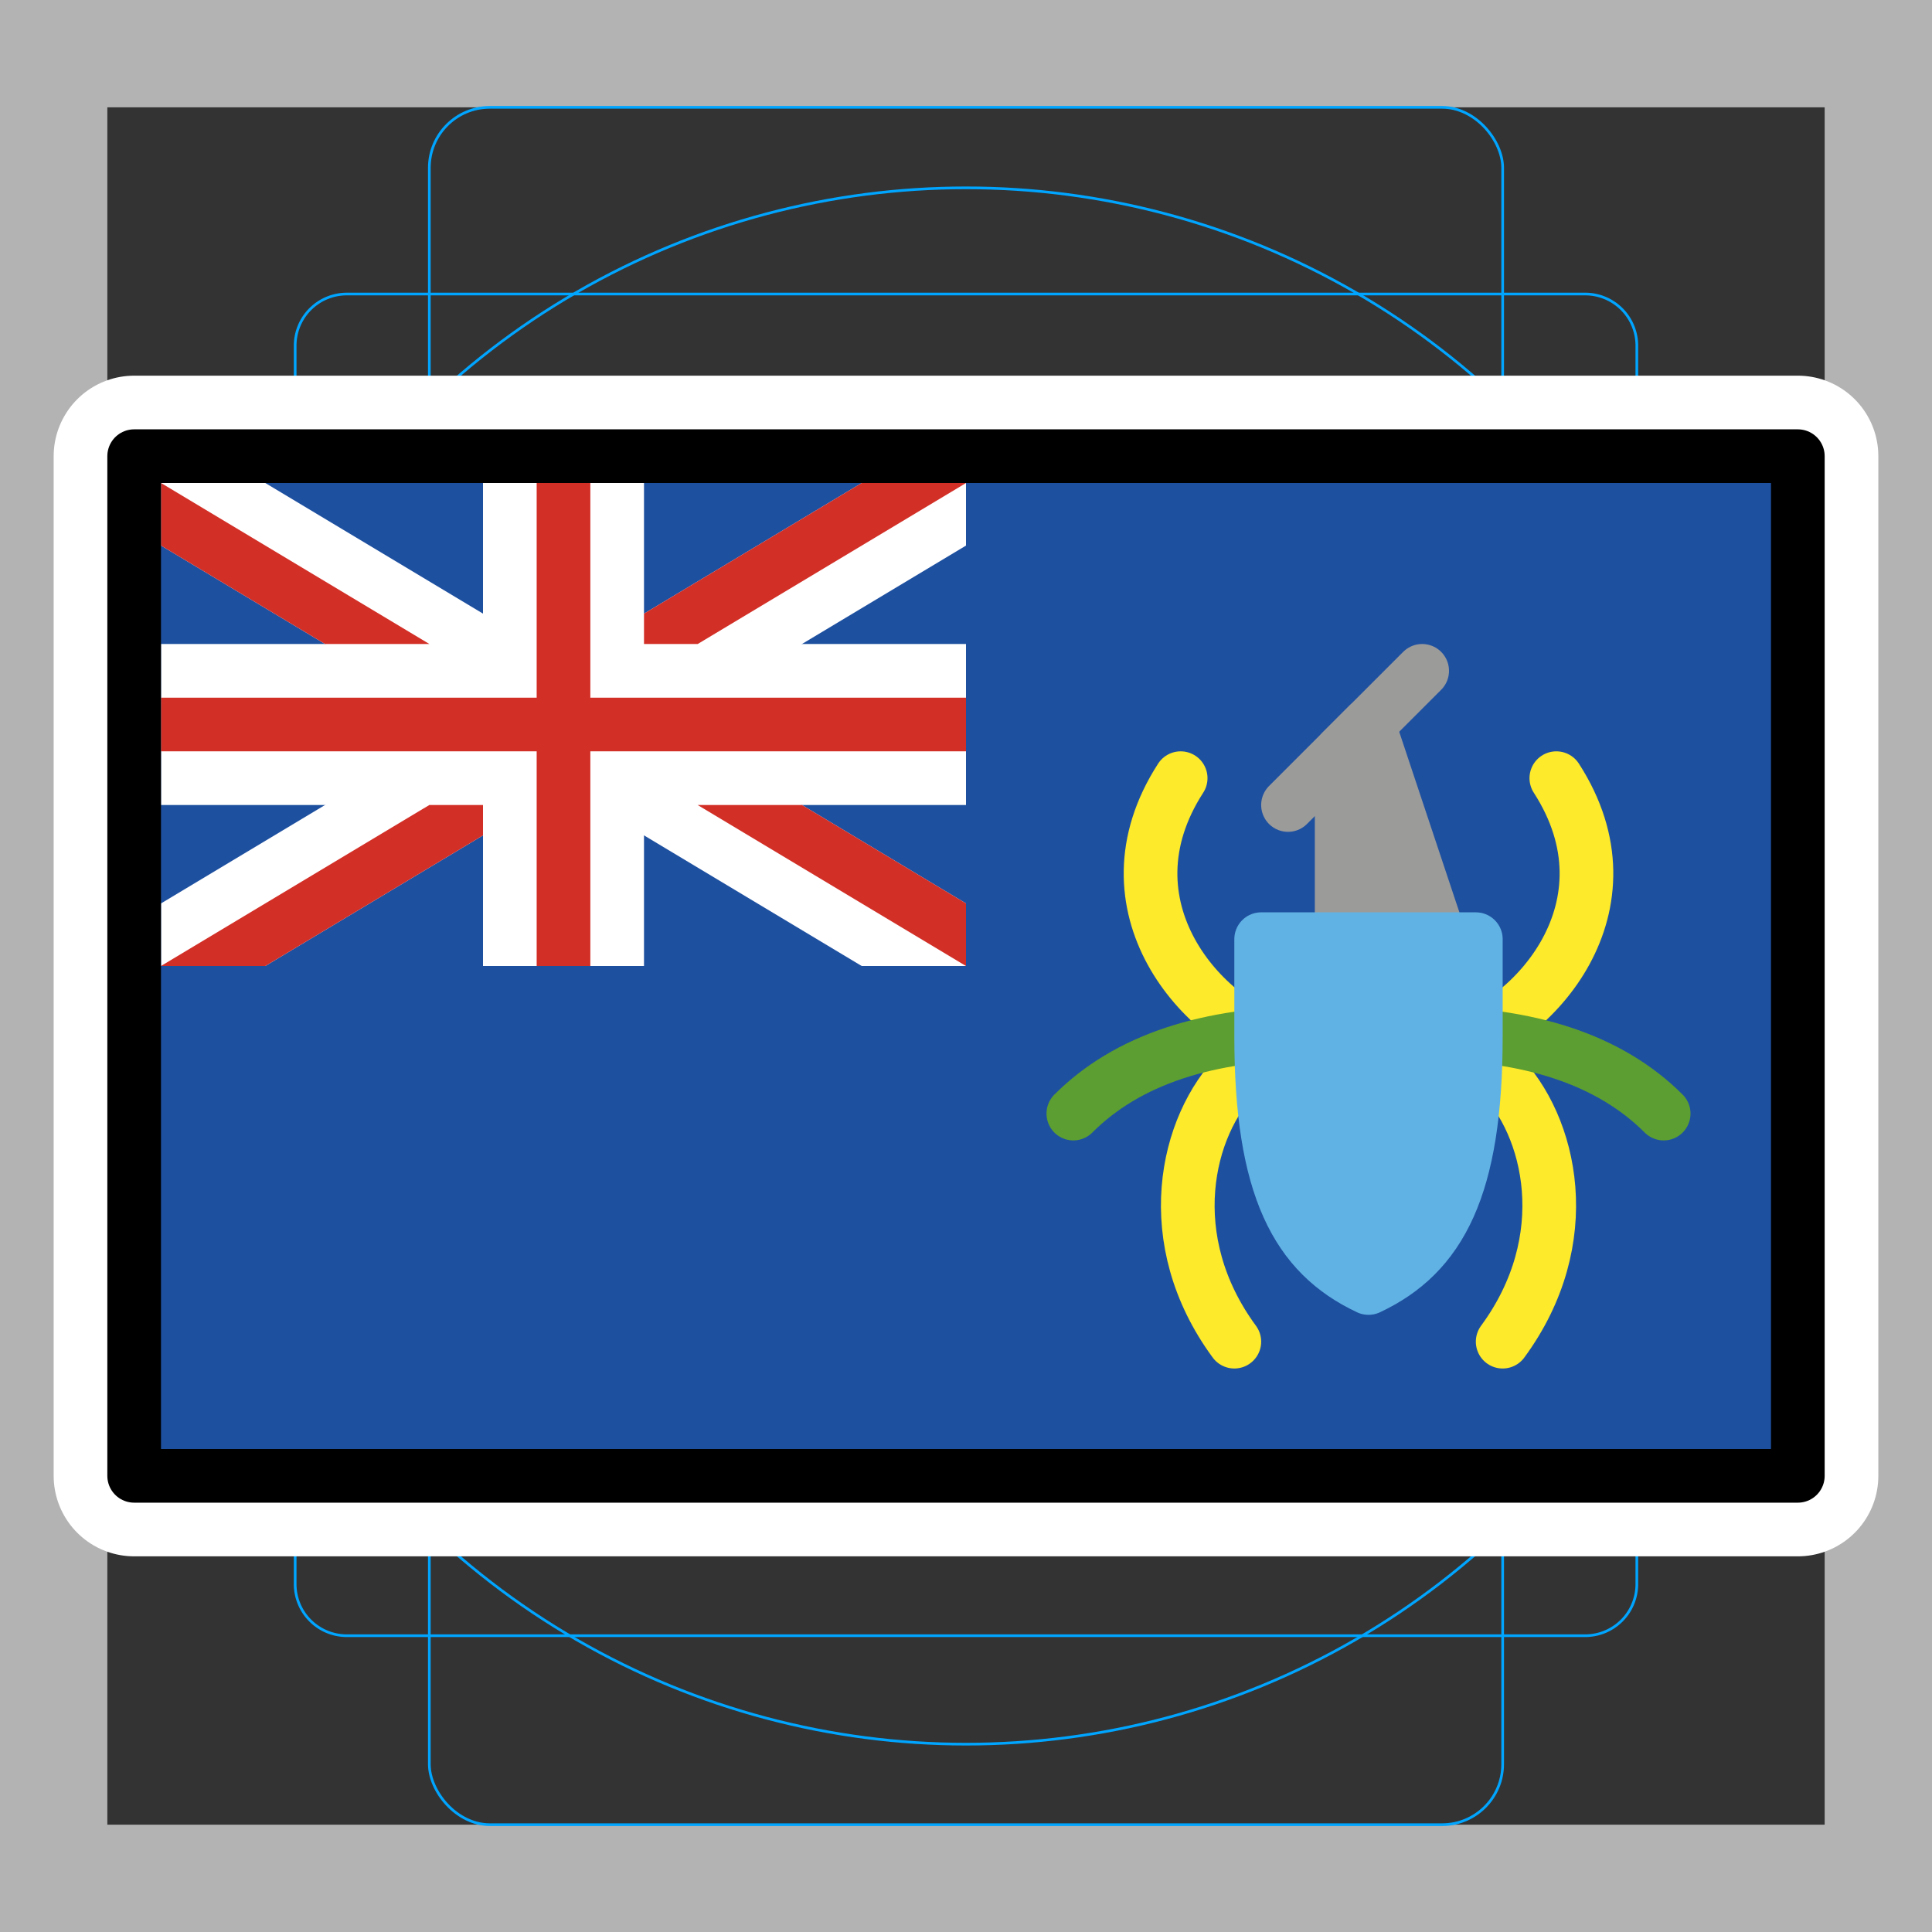 <svg viewBox="0 0 72 72" xmlns="http://www.w3.org/2000/svg">
  <rect x="0" y="0" width="72" height="72" fill="#333333" stroke="none"/>
  <path fill="#b3b3b3" d="M68 4v64H4V4h64m4-4H0v72h72V0z"/>
  <path fill="none" stroke="#00a5ff" stroke-miterlimit="10" stroke-width="0.1" d="M12.923 10.958h46.154A1.923 1.923 0 0161 12.881v46.154a1.923 1.923 0 01-1.923 1.923H12.923A1.923 1.923 0 0111 59.035V12.881a1.923 1.923 0 011.923-1.923z"/>
  <rect x="16" y="4" rx="2.254" ry="2.254" width="40" height="64" fill="none" stroke="#00a5ff" stroke-miterlimit="10" stroke-width="0.1"/>
  <rect x="16" y="4" rx="2.254" ry="2.254" width="40" height="64" transform="rotate(90 36 36)" fill="none" stroke="#00a5ff" stroke-miterlimit="10" stroke-width="0.1"/>
  <circle cx="36" cy="36" r="29" fill="none" stroke="#00a5ff" stroke-miterlimit="10" stroke-width="0.1"/>
  <path fill="none" stroke="#fff" stroke-linecap="round" stroke-linejoin="round" stroke-miterlimit="10" stroke-width="6" d="M5 17h62v38H5z"/>
  <path fill="#1e50a0" d="M5 17h62v38H5z"/>
  <path fill="#fff" d="M9.887 18H6v2.332L32.113 36H36v-2.332L9.887 18z"/>
  <path fill="#fff" d="M36 20.332V18h-3.887L6 33.668V36h3.887L36 20.332z"/>
  <path fill="#fff" d="M6 24h30v6H6z"/>
  <path fill="#fff" d="M18 18h6v18h-6z"/>
  <path fill="#d22f27" d="M20 18h2v18h-2z"/>
  <path fill="#d22f27" d="M6 26h30v2H6zm30 7.668L29.887 30H26l10 6v-2.332zM36 18h-3.887L24 22.868V24h2.001L36 18.001V18zM6 20.332L12.113 24h3.888l-10-6-.001.001v2.331zM6 36h3.887L18 31.132V30h-2L6 35.999V36z"/>
  <path fill="#9b9b9a" stroke="#9b9b9a" stroke-linecap="round" stroke-linejoin="round" stroke-width="2" d="M48 30l5-5"/>
  <path fill="none" stroke="#fcea2b" stroke-linecap="round" stroke-linejoin="round" stroke-width="2" d="M58 29c3.074 4.762-.801 9.156-4 10m1.832.955c2 2 2.955 6.255.168 10.045"/>
  <path fill="none" stroke="#5c9e31" stroke-linecap="round" stroke-linejoin="round" stroke-width="2" d="M53 38.5q6 0 9 3"/>
  <path fill="none" stroke="#fcea2b" stroke-linecap="round" stroke-linejoin="round" stroke-width="2" d="M44 29c-3.074 4.762.801 9.156 4 10m-1.832.955c-2 2-2.955 6.255-.168 10.045"/>
  <path fill="none" stroke="#5c9e31" stroke-linecap="round" stroke-linejoin="round" stroke-width="2" d="M49 38.5q-6 0-9 3"/>
  <path fill="#9b9b9a" stroke="#9b9b9a" stroke-linecap="round" stroke-linejoin="round" stroke-width="2" d="M50 36v-8l1-1 3 9"/>
  <path fill="#61b2e4" stroke="#61b2e4" stroke-linecap="round" stroke-linejoin="round" stroke-width="2" d="M55 35v3.625c0 5.625-1.333 8.125-4 9.375-2.667-1.25-4-3.75-4-9.375V35z"/>
  <g>
    <path fill="none" stroke="#000" stroke-linecap="round" stroke-linejoin="round" stroke-width="2" d="M5 17h62v38H5z"/>
  </g>
</svg>
